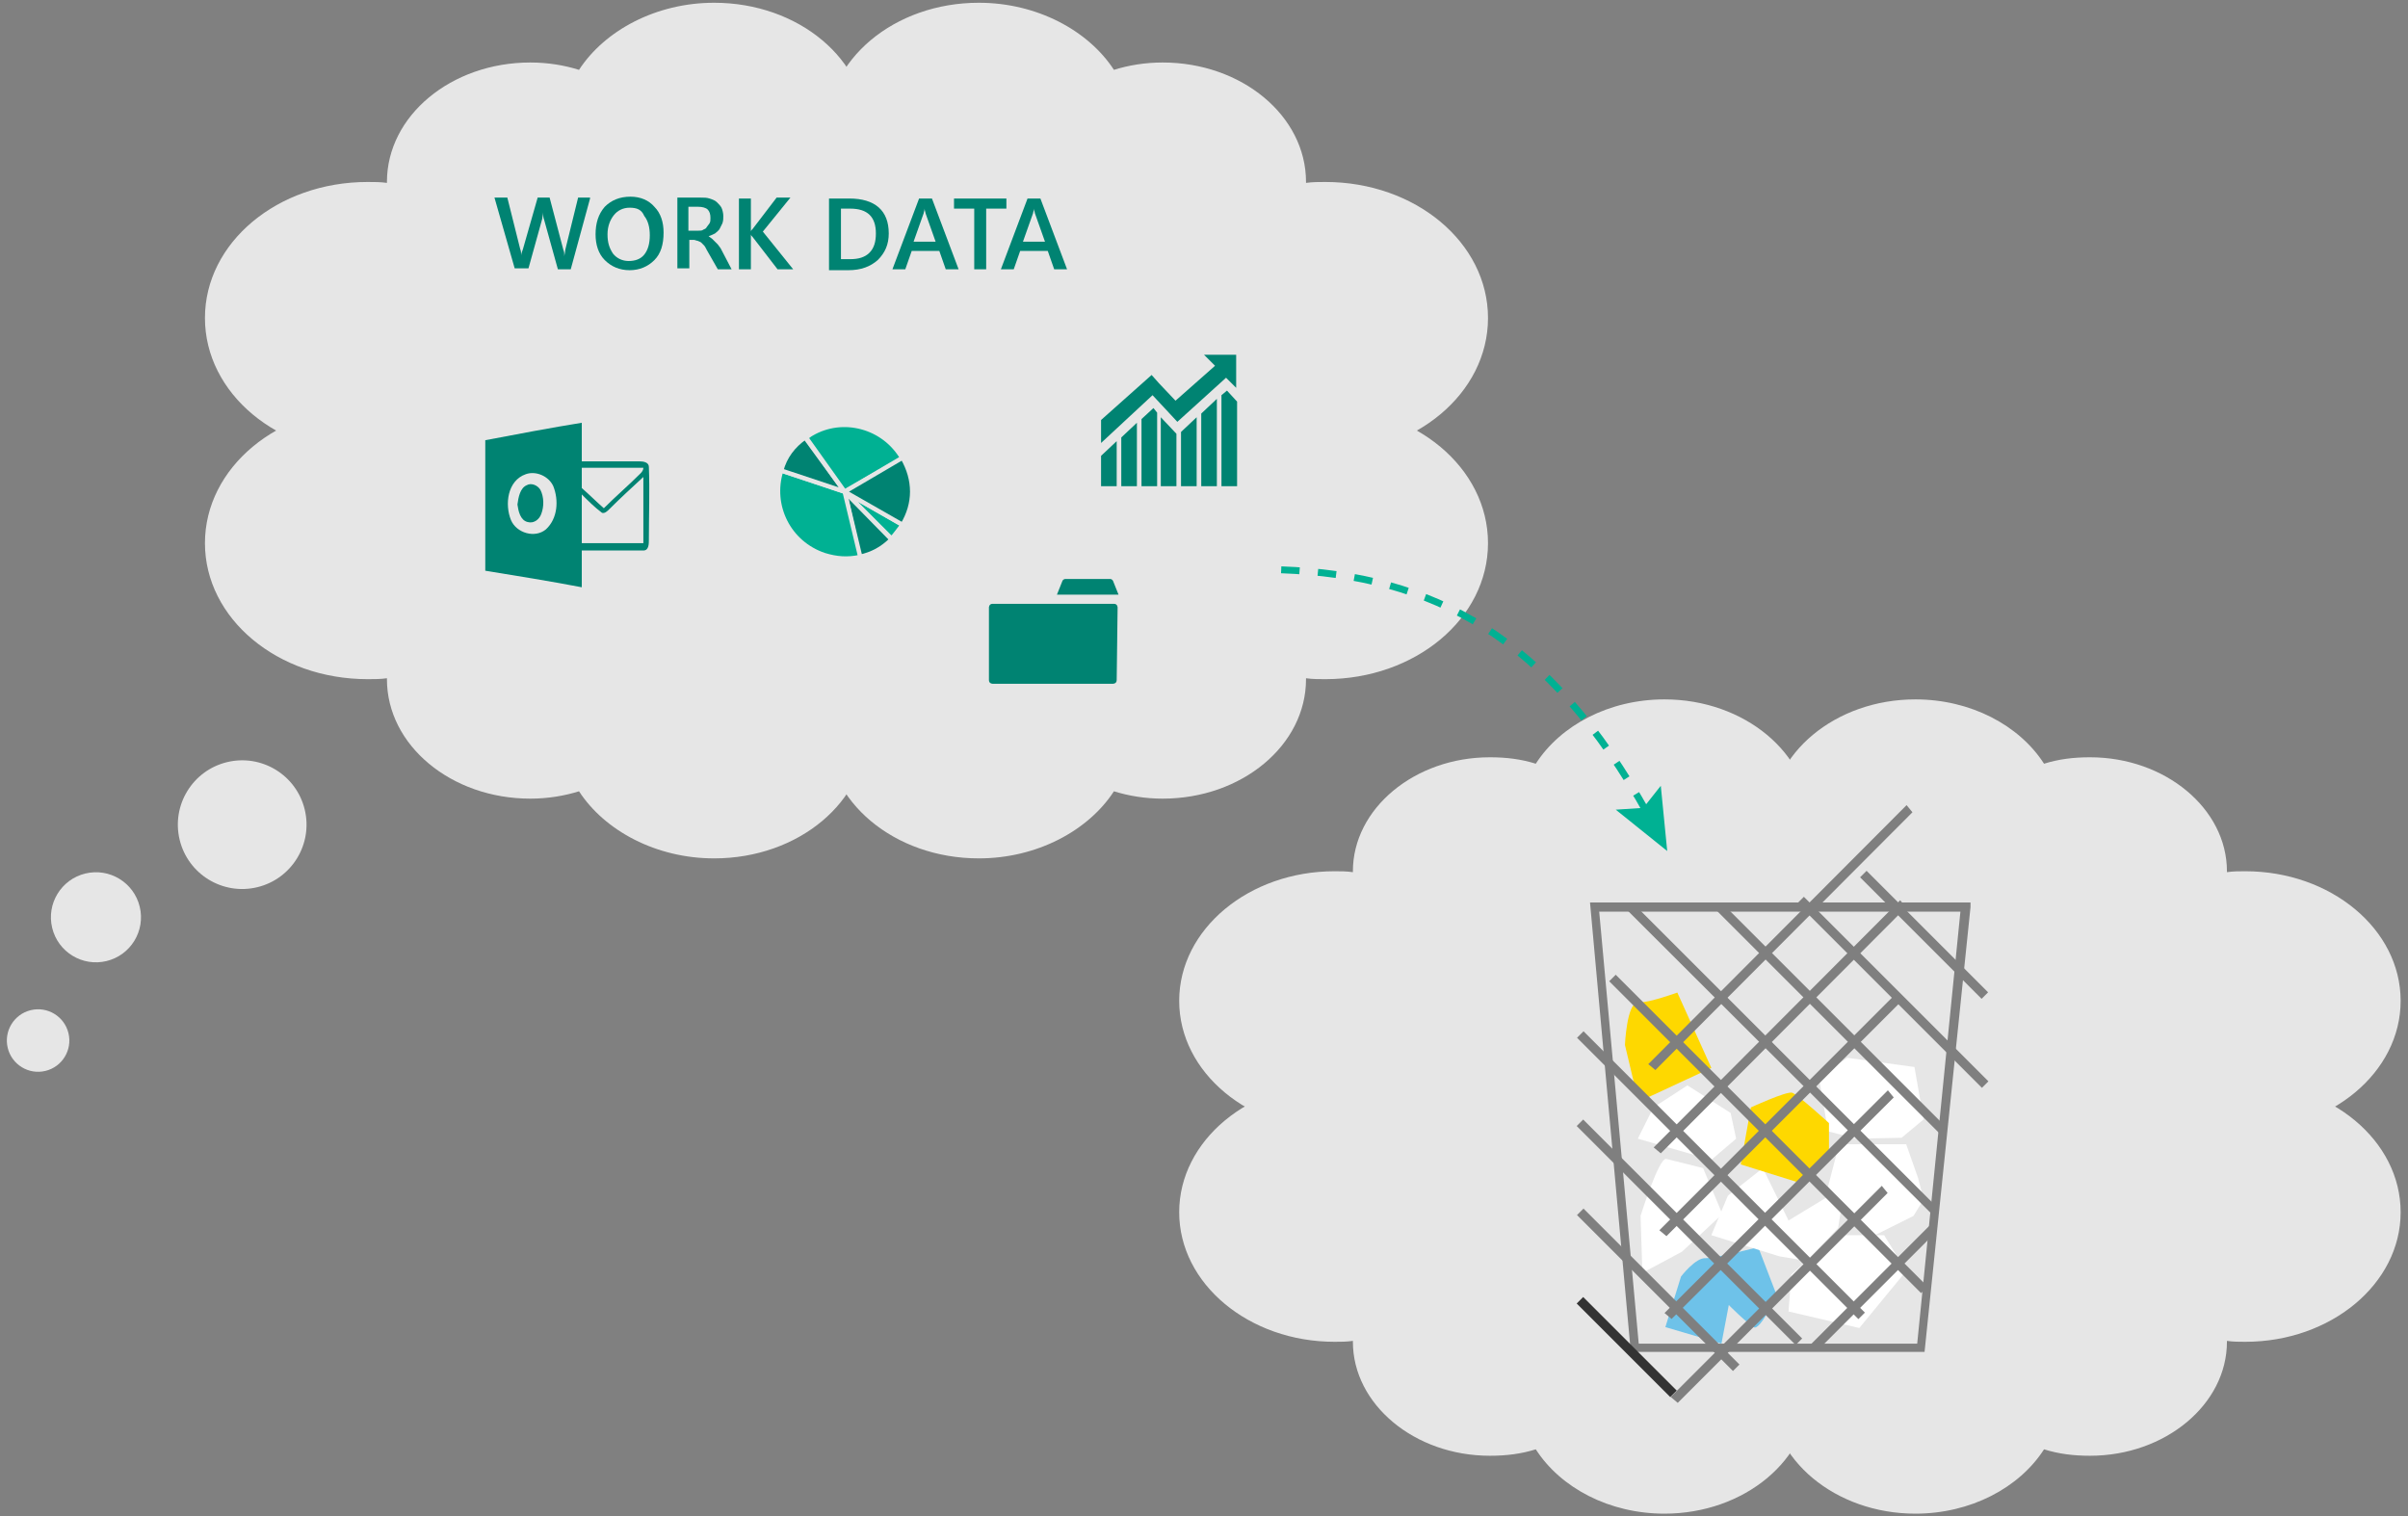 <?xml version="1.0" encoding="utf-8"?>
<!-- Generator: Adobe Illustrator 19.2.1, SVG Export Plug-In . SVG Version: 6.00 Build 0)  -->
<svg version="1.1" xmlns="http://www.w3.org/2000/svg" xmlns:xlink="http://www.w3.org/1999/xlink" x="0px" y="0px"
	 viewBox="0 0 262 165" enable-background="new 0 0 262 165" xml:space="preserve">
<rect x="0" y="0" width="262" height="165" fill="#808080" stroke="none"/>
<g id="Layer_1">
</g>
<g id="Layer_2">
</g>
<g id="Layer_3">
</g>
<g id="Layer_4">
	<g>
		<g>
			<ellipse transform="matrix(0.972 -0.235 0.235 0.972 -20.389 8.747)" fill="#E6E6E6" cx="26.4" cy="89.7" rx="7" ry="7"/>
			
				<ellipse transform="matrix(0.972 -0.235 0.235 0.972 -23.22 5.271)" fill="#E6E6E6" cx="10.5" cy="99.8" rx="4.9" ry="4.9"/>
			
				<ellipse transform="matrix(0.972 -0.235 0.235 0.972 -26.539 4.177)" fill="#E6E6E6" cx="4.2" cy="113.2" rx="3.4" ry="3.4"/>
		</g>
		<g>
			<g>
				<path fill="#E6E6E6" d="M212.5,99.4c-1.7-5.8-8-10.1-15.5-10.1c0,0-0.1,0-0.1,0v0c0-7.3-7.1-13.2-15.8-13.2c-6,0-11.3,2.8-14,7
					c-1.6-0.5-3.2-0.7-5-0.7c-8.2,0-14.9,5.6-14.9,12.4c0,0,0,0.1,0,0.1c-0.7-0.1-1.3-0.1-2-0.1c-9.3,0-16.9,6.3-16.9,14.1
					c0,7.8,7.6,14.1,16.9,14.1l61.9,0l0,0c8.1,0,14.6-5.5,14.6-12.2C221.7,105.5,217.8,101.2,212.5,99.4"/>
				<path fill="#E6E6E6" d="M212.5,141.4c-1.7,5.8-8,10.1-15.5,10.1c0,0-0.1,0-0.1,0v0c0,7.3-7.1,13.2-15.8,13.2c-6,0-11.3-2.8-14-7
					c-1.6,0.5-3.2,0.7-5,0.7c-8.2,0-14.9-5.6-14.9-12.4c0,0,0-0.1,0-0.1c-0.7,0.1-1.3,0.1-2,0.1c-9.3,0-16.9-6.3-16.9-14.1
					c0-7.8,7.6-14.1,16.9-14.1l61.9,0l0,0c8.1,0,14.6,5.5,14.6,12.2C221.7,135.2,217.8,139.6,212.5,141.4"/>
				<path fill="#E6E6E6" d="M177,99.4c1.7-5.8,8-10.1,15.5-10.1c0,0,0.1,0,0.1,0v0c0-7.3,7.1-13.2,15.8-13.2c6,0,11.3,2.8,14,7
					c1.6-0.5,3.2-0.7,5-0.7c8.2,0,14.9,5.6,14.9,12.4c0,0,0,0.1,0,0.1c0.7-0.1,1.3-0.1,2-0.1c9.3,0,16.9,6.3,16.9,14.1
					c0,7.8-7.6,14.1-16.9,14.1l-61.9,0l0,0c-8.1,0-14.6-5.5-14.6-12.2C167.8,105.5,171.6,101.2,177,99.4"/>
				<path fill="#E6E6E6" d="M177,141.4c1.7,5.8,8,10.1,15.5,10.1c0,0,0.1,0,0.1,0v0c0,7.3,7.1,13.2,15.8,13.2c6,0,11.3-2.8,14-7
					c1.6,0.5,3.2,0.7,5,0.7c8.2,0,14.9-5.6,14.9-12.4c0,0,0-0.1,0-0.1c0.7,0.1,1.3,0.1,2,0.1c9.3,0,16.9-6.3,16.9-14.1
					c0-7.8-7.6-14.1-16.9-14.1l-61.9,0l0,0c-8.1,0-14.6,5.5-14.6,12.2C167.8,135.2,171.6,139.6,177,141.4"/>
			</g>
			<g>
				<polygon fill="#FFFFFF" points="178.2,123.9 186.2,126.2 188.9,123.9 188.3,121.1 183.6,118.1 179.9,120.5 				"/>
				<polygon fill="#FFFFFF" points="202,123.9 198.9,123.1 197.9,117.2 201,115.1 208.3,116.1 209.3,121.8 206.9,123.8 				"/>
				<path fill="#FED800" d="M179.1,119.5l7.1-3.3l-3.7-8.2c0,0-3,1.1-4.3,1.1c-1.2,0-1.4,4.6-1.4,4.6l1,4.2L179.1,119.5z"/>
				<path fill="#6EC2E9" d="M187.3,146.2l-6.1-1.8l1.7-5.5c0,0,1.6-2.1,2.7-2c1.1,0,5.7-1.2,5.7-1.2l2,5.2c0,0-1.8,4-2.5,3.5
					c-0.7-0.4-2.7-2.4-2.7-2.4L187.3,146.2z"/>
				<polygon fill="#FFFFFF" points="194.6,142.7 202.3,144.5 207.4,138.3 205,134.4 199.6,134.4 194.9,138.7 				"/>
				<polygon fill="#FFFFFF" points="193.6,136.7 186.2,134.4 188,130.1 191.8,127.1 194.6,132.8 200.7,129.1 200,133.6 196.6,137.2 
									"/>
				<path fill="#FFFFFF" d="M178.7,138.5l4.3-2.3l4.4-4.1l-2.1-5c0,0-3.2-0.8-4-1c-0.8-0.2-2.8,6.2-2.8,6.2L178.7,138.5z"/>
				<polygon fill="#FFFFFF" points="208.2,132.3 208,132.4 204,134.4 201.5,132.3 198.9,129.1 200.1,124.5 207.4,124.5 208.7,128.2 
					209.3,130.5 				"/>
				<path fill="#FED800" d="M195.8,128.7l-6.4-2l1.1-6.2c0,0,3.9-1.8,4.5-1.6c0.6,0.2,4,3.3,4,3.3v3.9L195.8,128.7z"/>
				<path fill="#7F7F7F" d="M209.4,147.1h-32l0-0.4L173,98.2h41.4l0,0.5L209.4,147.1z M178.3,146.2h30.3l4.7-47H174L178.3,146.2z"/>
				<g>
					<defs>
						<polygon id="SVGID_11_" points="173.5,98.7 177.8,146.7 209,146.7 213.8,98.7 						"/>
					</defs>
					<clipPath id="SVGID_2_">
						<use xlink:href="#SVGID_11_"  overflow="visible"/>
					</clipPath>
					
						<rect x="193.5" y="103.4" transform="matrix(0.707 -0.707 0.707 0.707 -38.32 176.618)" clip-path="url(#SVGID_2_)" fill="#7F7F7F" width="1" height="62.3"/>
					
						<rect x="193.5" y="93.7" transform="matrix(0.707 -0.707 0.707 0.707 -31.496 173.791)" clip-path="url(#SVGID_2_)" fill="#7F7F7F" width="1" height="62.3"/>
					<polygon clip-path="url(#SVGID_2_)" fill="#7F7F7F" points="215.7,137.6 171.6,93.6 172.3,92.9 216.4,137 					"/>
					<polygon clip-path="url(#SVGID_2_)" fill="#7F7F7F" points="215.7,128 171.6,83.9 172.3,83.2 216.4,127.3 					"/>
					
						<rect x="193.5" y="132.3" transform="matrix(0.707 -0.707 0.707 0.707 -58.791 185.103)" clip-path="url(#SVGID_2_)" fill="#333333" width="1" height="62.3"/>
					
						<rect x="193.5" y="122.7" transform="matrix(0.707 -0.707 0.707 0.707 -51.969 182.266)" clip-path="url(#SVGID_2_)" fill="#7F7F7F" width="1" height="62.3"/>
					
						<rect x="193.5" y="113" transform="matrix(0.707 -0.707 0.707 0.707 -45.145 179.435)" clip-path="url(#SVGID_2_)" fill="#7F7F7F" width="1" height="62.3"/>
					
						<rect x="193.5" y="64.8" transform="matrix(0.707 -0.707 0.707 0.707 -11.024 165.31)" clip-path="url(#SVGID_2_)" fill="#7F7F7F" width="1" height="62.3"/>
					
						<rect x="193.5" y="55.1" transform="matrix(0.707 -0.707 0.707 0.707 -4.2 162.483)" clip-path="url(#SVGID_2_)" fill="#7F7F7F" width="1" height="62.3"/>
					
						<rect x="162.9" y="130.2" transform="matrix(0.708 -0.706 0.706 0.708 -35.651 175.171)" clip-path="url(#SVGID_2_)" fill="#7F7F7F" width="62.3" height="1"/>
					
						<rect x="162.9" y="120.6" transform="matrix(0.707 -0.707 0.707 0.707 -28.77 172.65)" clip-path="url(#SVGID_2_)" fill="#7F7F7F" width="62.3" height="1"/>
					
						<rect x="162.9" y="110.9" transform="matrix(0.706 -0.708 0.708 0.706 -21.851 170.167)" clip-path="url(#SVGID_2_)" fill="#7F7F7F" width="62.3" height="1"/>
					
						<rect x="162.9" y="101.3" transform="matrix(0.706 -0.708 0.708 0.706 -15.035 167.274)" clip-path="url(#SVGID_2_)" fill="#7F7F7F" width="62.3" height="1"/>
					
						<rect x="162.9" y="159.2" transform="matrix(0.707 -0.707 0.707 0.707 -56.065 183.956)" clip-path="url(#SVGID_2_)" fill="#7F7F7F" width="62.3" height="1"/>
					<polygon clip-path="url(#SVGID_2_)" fill="#7F7F7F" points="172.3,172.4 171.6,171.7 215.7,127.6 216.4,128.3 					"/>
					
						<rect x="162.9" y="139.9" transform="matrix(0.707 -0.707 0.707 0.707 -42.407 178.365)" clip-path="url(#SVGID_2_)" fill="#7F7F7F" width="62.3" height="1"/>
					
						<rect x="162.9" y="91.6" transform="matrix(0.707 -0.707 0.707 0.707 -8.297 164.17)" clip-path="url(#SVGID_2_)" fill="#7F7F7F" width="62.3" height="1"/>
					
						<rect x="162.9" y="82" transform="matrix(0.707 -0.707 0.707 0.707 -1.453 161.396)" clip-path="url(#SVGID_2_)" fill="#7F7F7F" width="62.3" height="1"/>
				</g>
			</g>
		</g>
		<g>
			<g>
				<path fill="#E6E6E6" d="M110.7,24.8c-1.8-6.1-8.4-10.6-16.3-10.6c0,0-0.1,0-0.1,0v0c0-7.7-7.4-13.9-16.6-13.9
					c-6.3,0-11.9,3-14.7,7.3c-1.6-0.5-3.4-0.8-5.3-0.8c-8.6,0-15.6,5.8-15.6,13c0,0,0,0.1,0,0.1c-0.7-0.1-1.4-0.1-2.1-0.1
					c-9.8,0-17.7,6.6-17.7,14.8c0,8.2,7.9,14.8,17.7,14.8l65,0l0,0c8.5,0,15.4-5.7,15.4-12.8C120.4,31.2,116.4,26.6,110.7,24.8"/>
				<path fill="#E6E6E6" d="M110.7,68.9c-1.8,6.1-8.4,10.6-16.3,10.6c0,0-0.1,0-0.1,0v0c0,7.7-7.4,13.9-16.6,13.9
					c-6.3,0-11.9-3-14.7-7.3c-1.6,0.5-3.4,0.8-5.3,0.8c-8.6,0-15.6-5.8-15.6-13c0,0,0-0.1,0-0.1c-0.7,0.1-1.4,0.1-2.1,0.1
					c-9.8,0-17.7-6.6-17.7-14.8c0-8.2,7.9-14.8,17.7-14.8l65,0l0,0c8.5,0,15.4,5.7,15.4,12.8C120.4,62.4,116.4,67,110.7,68.9"/>
				<path fill="#E6E6E6" d="M73.5,24.8c1.8-6.1,8.4-10.6,16.3-10.6c0,0,0.1,0,0.1,0v0c0-7.7,7.4-13.9,16.6-13.9
					c6.3,0,11.9,3,14.7,7.3c1.6-0.5,3.4-0.8,5.3-0.8c8.6,0,15.6,5.8,15.6,13c0,0,0,0.1,0,0.1c0.7-0.1,1.4-0.1,2.1-0.1
					c9.8,0,17.7,6.6,17.7,14.8c0,8.2-7.9,14.8-17.7,14.8l-65,0l0,0c-8.5,0-15.4-5.7-15.4-12.8C63.8,31.2,67.8,26.6,73.5,24.8"/>
				<path fill="#E6E6E6" d="M73.5,68.9c1.8,6.1,8.4,10.6,16.3,10.6c0,0,0.1,0,0.1,0v0c0,7.7,7.4,13.9,16.6,13.9
					c6.3,0,11.9-3,14.7-7.3c1.6,0.5,3.4,0.8,5.3,0.8c8.6,0,15.6-5.8,15.6-13c0,0,0-0.1,0-0.1c0.7,0.1,1.4,0.1,2.1,0.1
					c9.8,0,17.7-6.6,17.7-14.8c0-8.2-7.9-14.8-17.7-14.8l-65,0l0,0c-8.5,0-15.4,5.7-15.4,12.8C63.8,62.4,67.8,67,73.5,68.9"/>
			</g>
			<g>
				<path fill="#008372" d="M64.2,21.6l-2.1,7.7h-1.4l-1.5-5.4c-0.1-0.2-0.1-0.5-0.1-0.8h0c0,0.3-0.1,0.5-0.1,0.7l-1.5,5.4H56
					l-2.2-7.7h1.4l1.4,5.6c0.1,0.2,0.1,0.5,0.1,0.7h0c0-0.2,0.1-0.4,0.2-0.7l1.6-5.6h1.3l1.5,5.7c0.1,0.2,0.1,0.4,0.1,0.7h0
					c0-0.2,0.1-0.4,0.1-0.7l1.4-5.7H64.2z"/>
				<path fill="#008372" d="M68.5,29.4c-1.1,0-2-0.4-2.7-1.1s-1-1.7-1-2.8c0-1.2,0.3-2.2,1-3c0.7-0.7,1.6-1.1,2.8-1.1
					c1.1,0,2,0.4,2.6,1.1c0.7,0.7,1,1.7,1,2.8c0,1.3-0.3,2.3-1,3S69.6,29.4,68.5,29.4z M68.5,22.6c-0.7,0-1.3,0.3-1.7,0.8
					s-0.7,1.2-0.7,2.1c0,0.9,0.2,1.5,0.6,2.1c0.4,0.5,1,0.8,1.7,0.8c0.7,0,1.3-0.2,1.7-0.7c0.4-0.5,0.6-1.2,0.6-2.1
					c0-0.9-0.2-1.6-0.6-2.1C69.8,22.8,69.3,22.6,68.5,22.6z"/>
				<path fill="#008372" d="M79.6,29.3h-1.5l-1.2-2.1c-0.1-0.2-0.2-0.4-0.3-0.5c-0.1-0.1-0.2-0.2-0.3-0.3s-0.2-0.1-0.4-0.2
					c-0.1,0-0.3-0.1-0.4-0.1h-0.5v3.1h-1.3v-7.7h2.5c0.4,0,0.7,0,1,0.1c0.3,0.1,0.6,0.2,0.8,0.4c0.2,0.2,0.4,0.4,0.5,0.6
					s0.2,0.6,0.2,0.9c0,0.3,0,0.5-0.1,0.8c-0.1,0.2-0.2,0.4-0.3,0.6c-0.1,0.2-0.3,0.3-0.5,0.5c-0.2,0.1-0.4,0.2-0.7,0.3v0
					c0.1,0.1,0.3,0.2,0.4,0.3c0.1,0.1,0.2,0.2,0.3,0.3c0.1,0.1,0.2,0.2,0.3,0.3c0.1,0.1,0.2,0.3,0.3,0.4L79.6,29.3z M74.9,22.6v2.5
					H76c0.2,0,0.4,0,0.5-0.1c0.2-0.1,0.3-0.1,0.4-0.3c0.1-0.1,0.2-0.3,0.3-0.4c0.1-0.2,0.1-0.3,0.1-0.6c0-0.4-0.1-0.7-0.3-0.9
					c-0.2-0.2-0.6-0.3-1-0.3H74.9z"/>
				<path fill="#008372" d="M86.3,29.3h-1.7l-2.7-3.5c-0.1-0.1-0.2-0.2-0.2-0.3h0v3.8h-1.3v-7.7h1.3v3.6h0c0-0.1,0.1-0.2,0.2-0.3
					l2.6-3.4h1.5l-3,3.7L86.3,29.3z"/>
				<path fill="#008372" d="M90.2,29.3v-7.7h2.2c2.8,0,4.3,1.3,4.3,3.8c0,1.2-0.4,2.1-1.2,2.9c-0.8,0.7-1.8,1.1-3.2,1.1H90.2z
					 M91.5,22.7v5.5h1c0.9,0,1.6-0.2,2.1-0.7c0.5-0.5,0.7-1.2,0.7-2.1c0-1.8-0.9-2.7-2.8-2.7H91.5z"/>
				<path fill="#008372" d="M104.3,29.3h-1.4l-0.7-2h-3l-0.7,2h-1.4l2.9-7.7h1.4L104.3,29.3z M101.8,26.3l-1.1-3.1
					c0-0.1-0.1-0.3-0.1-0.5h0c0,0.2-0.1,0.4-0.1,0.5l-1.1,3.1H101.8z"/>
				<path fill="#008372" d="M109.5,22.7h-2.2v6.6H106v-6.6h-2.2v-1.1h5.7V22.7z"/>
				<path fill="#008372" d="M116.1,29.3h-1.4l-0.7-2h-3l-0.7,2h-1.4l2.9-7.7h1.4L116.1,29.3z M113.7,26.3l-1.1-3.1
					c0-0.1-0.1-0.3-0.1-0.5h0c0,0.2-0.1,0.4-0.1,0.5l-1.1,3.1H113.7z"/>
			</g>
			<g>
				<path fill="#008372" d="M115,64.7h6.7l-0.6-1.5c0,0-0.1-0.2-0.3-0.2h-4.9c0,0-0.2,0-0.3,0.2L115,64.7z"/>
				<path fill="#008372" d="M121.6,66.1c0,0,0-0.4-0.4-0.4h-2.8h-7.5H108c-0.4,0-0.4,0.4-0.4,0.4l0,7.9c0,0.4,0.4,0.4,0.4,0.4h2.8
					h7.5h2.8c0,0,0.4,0,0.4-0.4L121.6,66.1z"/>
			</g>
			<g id="outlook_11_">
				<path fill="#008372" d="M70.6,50.8c0-0.5-0.6-0.6-1-0.6c-2.1,0-4.2,0-6.3,0c0-1.4,0-2.7,0-4v-0.2c-3.1,0.5-7.4,1.3-10.5,1.9
					c0,4.7,0,9.4,0,14.2c3.1,0.5,7.4,1.2,10.5,1.8v-0.2c0-1.3,0-2.6,0-3.8c2.2,0,4.4,0,6.7,0c0.6,0,0.6-0.7,0.6-1.2
					C70.6,56,70.7,53.4,70.6,50.8z M59.4,57.6c-1.2,1-3.2,0.4-3.8-1c-0.7-1.7-0.4-4.3,1.6-5c1.1-0.4,2.5,0.2,3,1.3
					C60.8,54.4,60.7,56.4,59.4,57.6z M70,59.1c-2.2,0-4.4,0-6.7,0c0-1.8,0-3.5,0-5.3c0.7,0.7,1.4,1.4,2.2,2c0.3,0.1,0.6-0.2,0.8-0.4
					c1.2-1.2,2.4-2.3,3.7-3.5C70,54.4,70,56.7,70,59.1z M69.7,51.5c-1.3,1.3-2.7,2.5-4,3.8c-0.8-0.7-1.6-1.5-2.4-2.2
					c0-0.7,0-1.5,0-2.2c2.2,0,4.5,0,6.7,0C70,51.1,69.9,51.3,69.7,51.5z"/>
				<path fill="#008372" d="M57.3,52.8c0.5-0.3,1.2,0,1.5,0.5c0.4,0.8,0.4,1.8,0.1,2.6c-0.2,0.6-0.8,1.1-1.5,0.9
					c-0.8-0.2-1-1.2-1.1-1.9C56.4,54.1,56.6,53.1,57.3,52.8z"/>
			</g>
			<path fill="#008372" d="M132.4,43.4l-1.7,1.6v7.9h1.7V43.4z M130.2,45.4l-1.7,1.6v5.9h1.7V45.4z M128,47.2l-1.7-1.8v7.5h1.7V47.2
				z M125.5,44.4l-1.3,1.2v7.3h1.7v-8L125.5,44.4z M123.7,46l-1.7,1.6v5.3h1.7V46z M121.5,48l-1.7,1.6v3.3h1.7V48z M133.4,41.1
				l1.1,1.1v-3.6H131l1.3,1.3l-0.1-0.1l-4.3,3.8l-1.8-1.9l0,0l-0.8-0.9l-5.5,4.9v2.5l5.6-5.2l1.4,1.5l0,0l1.3,1.4l0,0l0,0l0,0
				L133.4,41.1z M134.6,52.9v-9.2l-1.1-1.2l-0.6,0.5v9.9H134.6z"/>
			<g>
				<path fill="#00B193" stroke="#E6E6E6" stroke-width="0.476" stroke-miterlimit="10" d="M91.9,53.5l5.1,5.1
					c0.4-0.4,0.8-1,1.2-1.5L91.9,53.5z"/>
				<path fill="#008372" stroke="#E6E6E6" stroke-width="0.476" stroke-miterlimit="10" d="M91.9,53.5l1.6,7.1
					c1.4-0.3,2.5-0.9,3.5-1.9L91.9,53.5z"/>
				<path fill="#00B193" stroke="#E6E6E6" stroke-width="0.476" stroke-miterlimit="10" d="M91.9,53.5L85,51.2
					c-1.2,3.8,0.8,7.9,4.7,9.2c1.3,0.4,2.5,0.5,3.9,0.2L91.9,53.5z"/>
				<path fill="#008372" stroke="#E6E6E6" stroke-width="0.476" stroke-miterlimit="10" d="M91.9,53.5l-4.3-5.9
					c-1.3,0.9-2.2,2.1-2.6,3.6L91.9,53.5z"/>
				<path fill="#00B193" stroke="#E6E6E6" stroke-width="0.476" stroke-miterlimit="10" d="M91.9,53.5l6.3-3.6
					c-2-3.5-6.5-4.7-9.9-2.7c-0.2,0.1-0.4,0.3-0.6,0.4L91.9,53.5z"/>
				<path fill="#008372" stroke="#E6E6E6" stroke-width="0.476" stroke-miterlimit="10" d="M91.9,53.5l6.3,3.6
					c1.4-2.3,1.4-4.9,0-7.3L91.9,53.5z"/>
			</g>
		</g>
		<g>
			<g>
				<path fill="none" stroke="#00B193" stroke-width="0.75" stroke-miterlimit="10" stroke-dasharray="2,2" d="M139.4,62
					c16.5,0.6,29.1,7.2,39.9,26.6"/>
				<g>
					<polygon fill="#00B193" points="175.8,88.1 178.8,87.9 180.7,85.5 181.4,92.6 					"/>
				</g>
			</g>
		</g>
	</g>
</g>
</svg>
